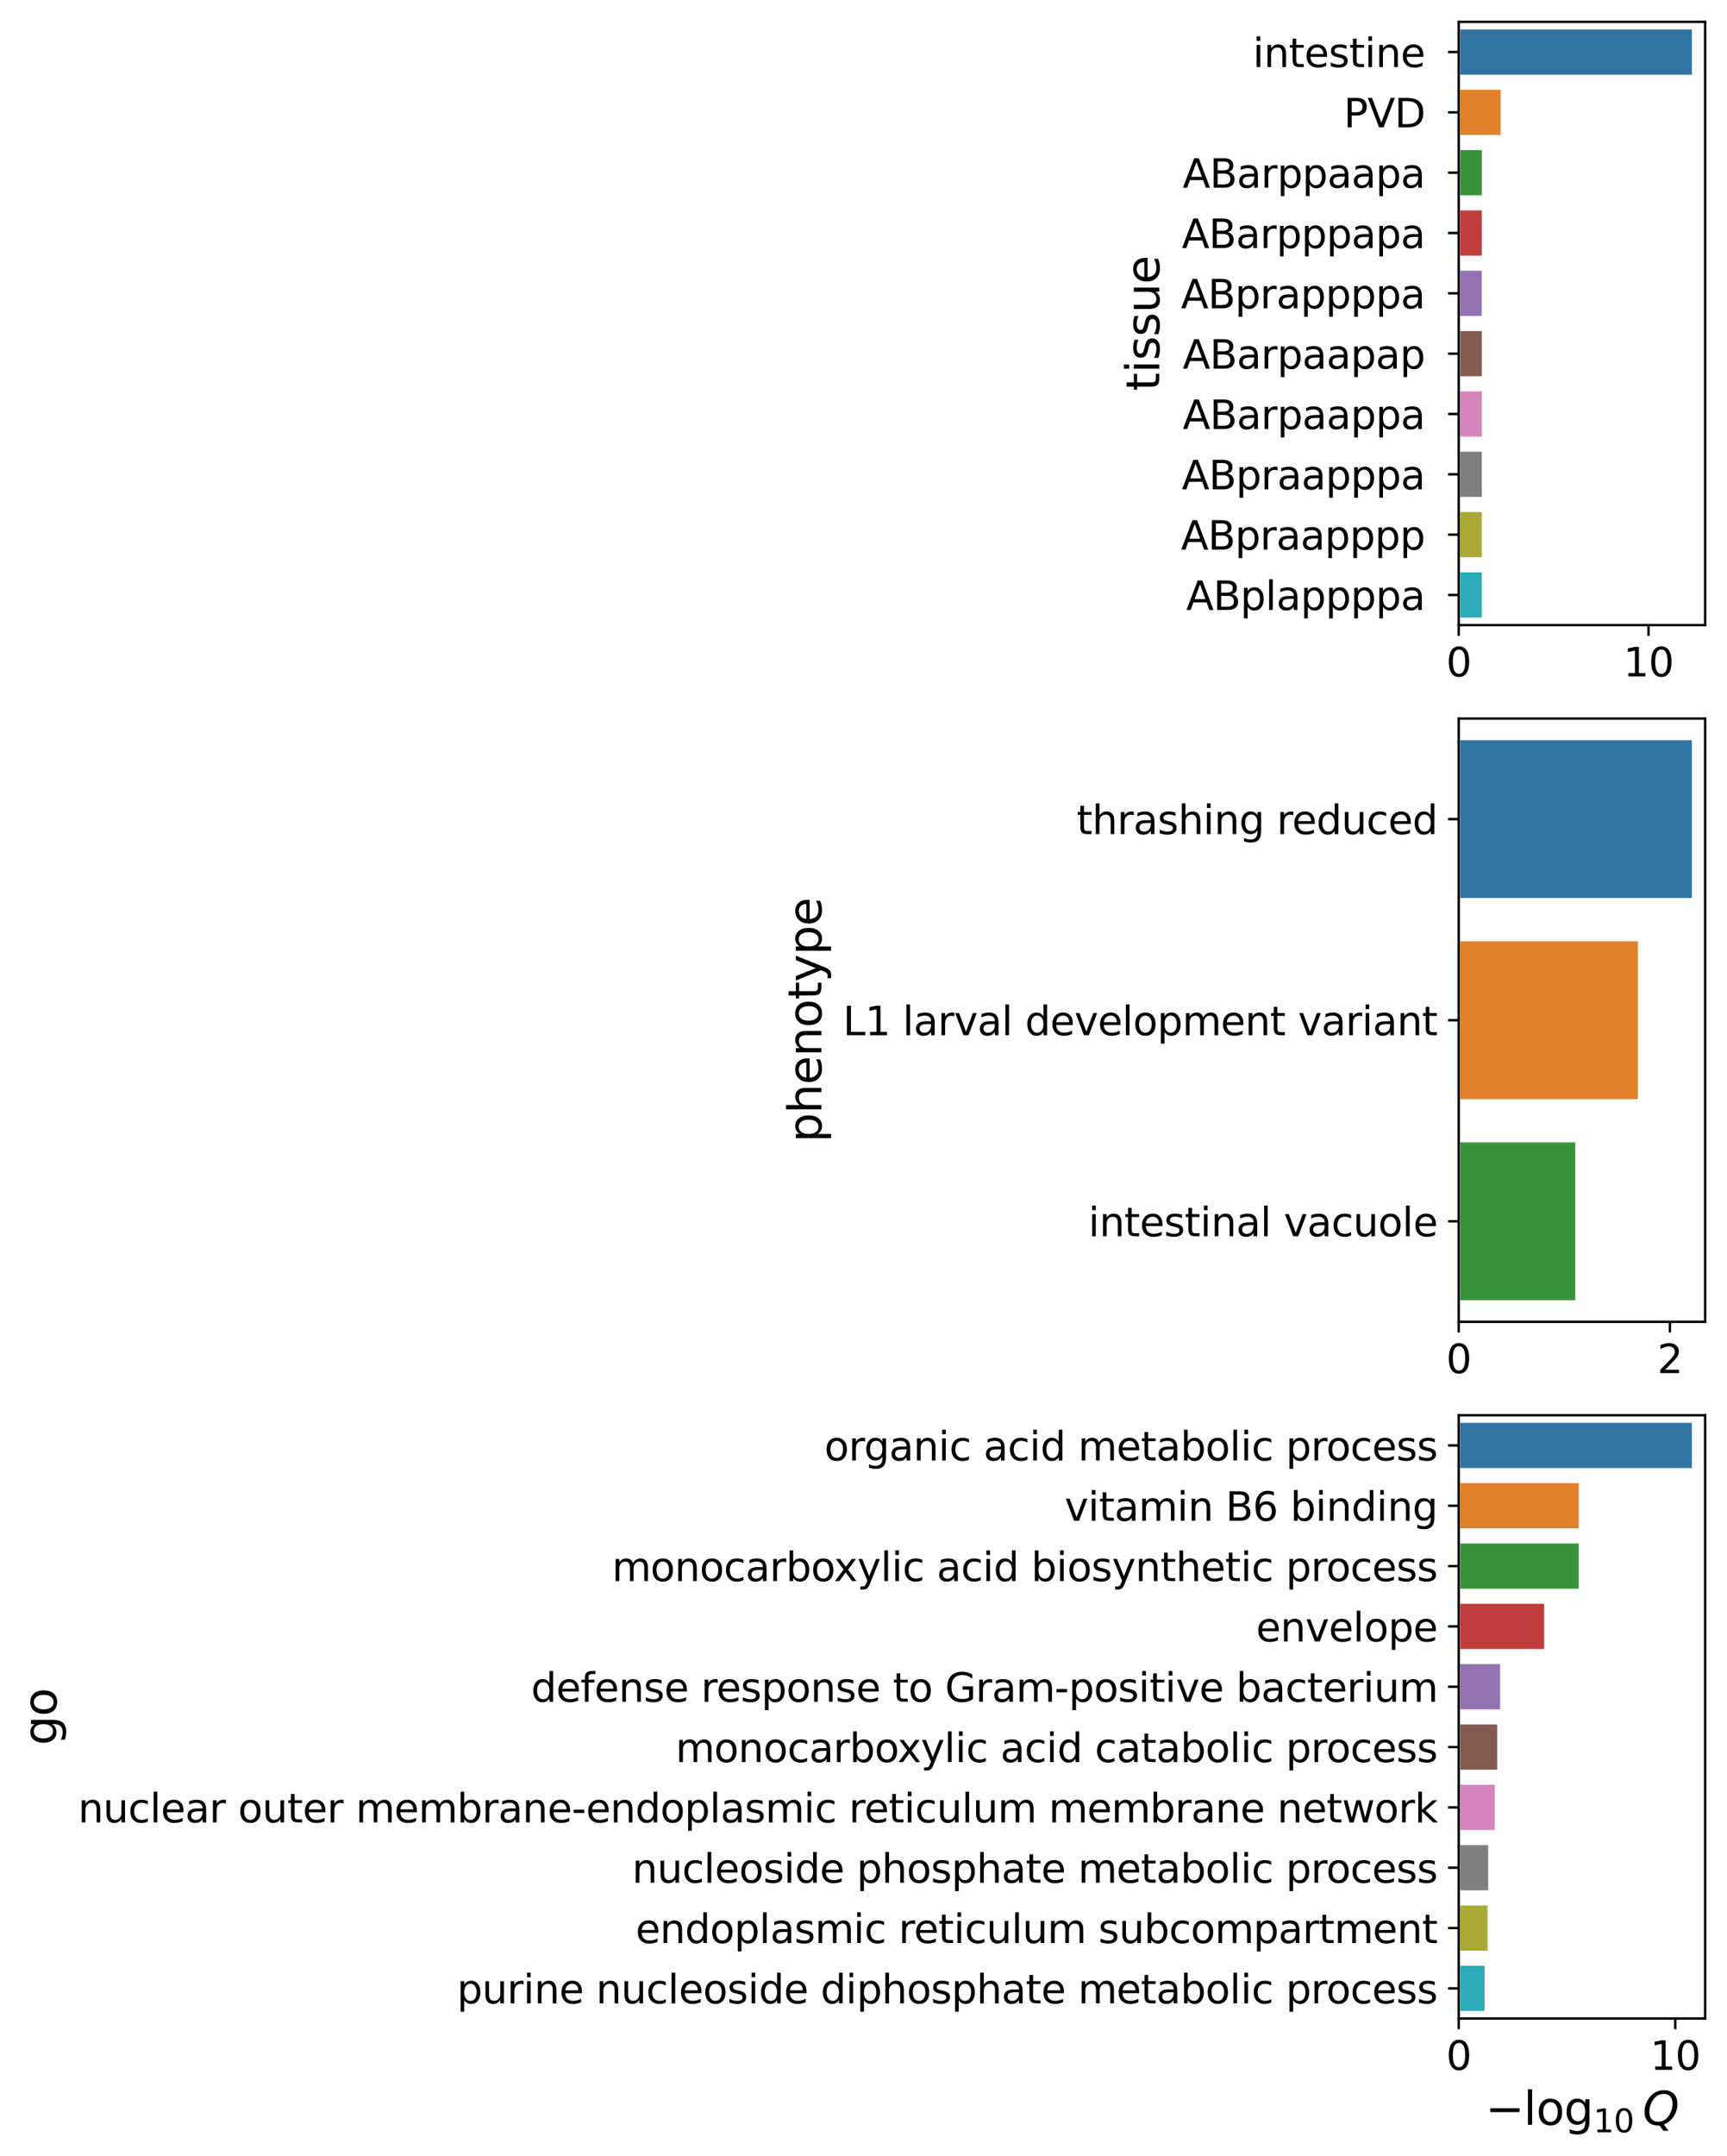 <?xml version="1.0" encoding="utf-8" standalone="no"?>
<!DOCTYPE svg PUBLIC "-//W3C//DTD SVG 1.1//EN"
  "http://www.w3.org/Graphics/SVG/1.1/DTD/svg11.dtd">
<svg xmlns:xlink="http://www.w3.org/1999/xlink" width="568.779pt" height="709.692pt" viewBox="0 0 568.779 709.692" xmlns="http://www.w3.org/2000/svg" version="1.1">
 <defs>
  <style type="text/css">*{stroke-linejoin: round; stroke-linecap: butt}</style>
 </defs>
 <g id="figure_1">
  <g id="patch_1">
   <path d="M 0 709.692 
L 568.779 709.692 
L 568.779 0 
L 0 0 
z
" style="fill: #ffffff"/>
  </g>
  <g id="axes_1">
   <g id="patch_2">
    <path d="M 480.419 205.747 
L 561.579 205.747 
L 561.579 7.2 
L 480.419 7.2 
z
" style="fill: #ffffff"/>
   </g>
   <g id="patch_3">
    <path d="M 480.419 9.185 
L 557.714 9.185 
L 557.714 25.069 
L 480.419 25.069 
z
" clip-path="url(#pb4f2258f67)" style="fill: #3274a1; stroke: #ffffff; stroke-linejoin: miter"/>
   </g>
   <g id="patch_4">
    <path d="M 480.419 29.04 
L 494.739 29.04 
L 494.739 44.924 
L 480.419 44.924 
z
" clip-path="url(#pb4f2258f67)" style="fill: #e1812c; stroke: #ffffff; stroke-linejoin: miter"/>
   </g>
   <g id="patch_5">
    <path d="M 480.419 48.895 
L 488.51 48.895 
L 488.51 64.779 
L 480.419 64.779 
z
" clip-path="url(#pb4f2258f67)" style="fill: #3a923a; stroke: #ffffff; stroke-linejoin: miter"/>
   </g>
   <g id="patch_6">
    <path d="M 480.419 68.749 
L 488.51 68.749 
L 488.51 84.633 
L 480.419 84.633 
z
" clip-path="url(#pb4f2258f67)" style="fill: #c03d3e; stroke: #ffffff; stroke-linejoin: miter"/>
   </g>
   <g id="patch_7">
    <path d="M 480.419 88.604 
L 488.51 88.604 
L 488.51 104.488 
L 480.419 104.488 
z
" clip-path="url(#pb4f2258f67)" style="fill: #9372b2; stroke: #ffffff; stroke-linejoin: miter"/>
   </g>
   <g id="patch_8">
    <path d="M 480.419 108.459 
L 488.51 108.459 
L 488.51 124.343 
L 480.419 124.343 
z
" clip-path="url(#pb4f2258f67)" style="fill: #845b53; stroke: #ffffff; stroke-linejoin: miter"/>
   </g>
   <g id="patch_9">
    <path d="M 480.419 128.313 
L 488.51 128.313 
L 488.51 144.197 
L 480.419 144.197 
z
" clip-path="url(#pb4f2258f67)" style="fill: #d684bd; stroke: #ffffff; stroke-linejoin: miter"/>
   </g>
   <g id="patch_10">
    <path d="M 480.419 148.168 
L 488.51 148.168 
L 488.51 164.052 
L 480.419 164.052 
z
" clip-path="url(#pb4f2258f67)" style="fill: #7f7f7f; stroke: #ffffff; stroke-linejoin: miter"/>
   </g>
   <g id="patch_11">
    <path d="M 480.419 168.023 
L 488.51 168.023 
L 488.51 183.907 
L 480.419 183.907 
z
" clip-path="url(#pb4f2258f67)" style="fill: #a9aa35; stroke: #ffffff; stroke-linejoin: miter"/>
   </g>
   <g id="patch_12">
    <path d="M 480.419 187.877 
L 488.51 187.877 
L 488.51 203.761 
L 480.419 203.761 
z
" clip-path="url(#pb4f2258f67)" style="fill: #2eabb8; stroke: #ffffff; stroke-linejoin: miter"/>
   </g>
   <g id="matplotlib.axis_1">
    <g id="xtick_1">
     <g id="line2d_1">
      <defs>
       <path id="m612daca6d2" d="M 0 0 
L 0 3.5 
" style="stroke: #000000; stroke-width: 0.8"/>
      </defs>
      <g>
       <use xlink:href="#m612daca6d2" x="480.419" y="205.747" style="stroke: #000000; stroke-width: 0.8"/>
      </g>
     </g>
     <g id="text_1">
      <!-- 0 -->
      <g transform="translate(476.283 222.625) scale(0.13 -0.13)">
       <defs>
        <path id="DejaVuSans-30" d="M 2034 4250 
Q 1547 4250 1301 3770 
Q 1056 3291 1056 2328 
Q 1056 1369 1301 889 
Q 1547 409 2034 409 
Q 2525 409 2770 889 
Q 3016 1369 3016 2328 
Q 3016 3291 2770 3770 
Q 2525 4250 2034 4250 
z
M 2034 4750 
Q 2819 4750 3233 4129 
Q 3647 3509 3647 2328 
Q 3647 1150 3233 529 
Q 2819 -91 2034 -91 
Q 1250 -91 836 529 
Q 422 1150 422 2328 
Q 422 3509 836 4129 
Q 1250 4750 2034 4750 
z
" transform="scale(0.016)"/>
       </defs>
       <use xlink:href="#DejaVuSans-30"/>
      </g>
     </g>
    </g>
    <g id="xtick_2">
     <g id="line2d_2">
      <g>
       <use xlink:href="#m612daca6d2" x="542.933" y="205.747" style="stroke: #000000; stroke-width: 0.8"/>
      </g>
     </g>
     <g id="text_2">
      <!-- 10 -->
      <g transform="translate(534.662 222.625) scale(0.13 -0.13)">
       <defs>
        <path id="DejaVuSans-31" d="M 794 531 
L 1825 531 
L 1825 4091 
L 703 3866 
L 703 4441 
L 1819 4666 
L 2450 4666 
L 2450 531 
L 3481 531 
L 3481 0 
L 794 0 
L 794 531 
z
" transform="scale(0.016)"/>
       </defs>
       <use xlink:href="#DejaVuSans-31"/>
       <use xlink:href="#DejaVuSans-30" x="63.623"/>
      </g>
     </g>
    </g>
   </g>
   <g id="matplotlib.axis_2">
    <g id="ytick_1">
     <g id="line2d_3">
      <defs>
       <path id="m6b95b6302c" d="M 0 0 
L -3.5 0 
" style="stroke: #000000; stroke-width: 0.8"/>
      </defs>
      <g>
       <use xlink:href="#m6b95b6302c" x="480.419" y="17.127" style="stroke: #000000; stroke-width: 0.8"/>
      </g>
     </g>
     <g id="text_3">
      <!-- intestine  -->
      <g transform="translate(412.624 22.066) scale(0.13 -0.13)">
       <defs>
        <path id="DejaVuSans-69" d="M 603 3500 
L 1178 3500 
L 1178 0 
L 603 0 
L 603 3500 
z
M 603 4863 
L 1178 4863 
L 1178 4134 
L 603 4134 
L 603 4863 
z
" transform="scale(0.016)"/>
        <path id="DejaVuSans-6e" d="M 3513 2113 
L 3513 0 
L 2938 0 
L 2938 2094 
Q 2938 2591 2744 2837 
Q 2550 3084 2163 3084 
Q 1697 3084 1428 2787 
Q 1159 2491 1159 1978 
L 1159 0 
L 581 0 
L 581 3500 
L 1159 3500 
L 1159 2956 
Q 1366 3272 1645 3428 
Q 1925 3584 2291 3584 
Q 2894 3584 3203 3211 
Q 3513 2838 3513 2113 
z
" transform="scale(0.016)"/>
        <path id="DejaVuSans-74" d="M 1172 4494 
L 1172 3500 
L 2356 3500 
L 2356 3053 
L 1172 3053 
L 1172 1153 
Q 1172 725 1289 603 
Q 1406 481 1766 481 
L 2356 481 
L 2356 0 
L 1766 0 
Q 1100 0 847 248 
Q 594 497 594 1153 
L 594 3053 
L 172 3053 
L 172 3500 
L 594 3500 
L 594 4494 
L 1172 4494 
z
" transform="scale(0.016)"/>
        <path id="DejaVuSans-65" d="M 3597 1894 
L 3597 1613 
L 953 1613 
Q 991 1019 1311 708 
Q 1631 397 2203 397 
Q 2534 397 2845 478 
Q 3156 559 3463 722 
L 3463 178 
Q 3153 47 2828 -22 
Q 2503 -91 2169 -91 
Q 1331 -91 842 396 
Q 353 884 353 1716 
Q 353 2575 817 3079 
Q 1281 3584 2069 3584 
Q 2775 3584 3186 3129 
Q 3597 2675 3597 1894 
z
M 3022 2063 
Q 3016 2534 2758 2815 
Q 2500 3097 2075 3097 
Q 1594 3097 1305 2825 
Q 1016 2553 972 2059 
L 3022 2063 
z
" transform="scale(0.016)"/>
        <path id="DejaVuSans-73" d="M 2834 3397 
L 2834 2853 
Q 2591 2978 2328 3040 
Q 2066 3103 1784 3103 
Q 1356 3103 1142 2972 
Q 928 2841 928 2578 
Q 928 2378 1081 2264 
Q 1234 2150 1697 2047 
L 1894 2003 
Q 2506 1872 2764 1633 
Q 3022 1394 3022 966 
Q 3022 478 2636 193 
Q 2250 -91 1575 -91 
Q 1294 -91 989 -36 
Q 684 19 347 128 
L 347 722 
Q 666 556 975 473 
Q 1284 391 1588 391 
Q 1994 391 2212 530 
Q 2431 669 2431 922 
Q 2431 1156 2273 1281 
Q 2116 1406 1581 1522 
L 1381 1569 
Q 847 1681 609 1914 
Q 372 2147 372 2553 
Q 372 3047 722 3315 
Q 1072 3584 1716 3584 
Q 2034 3584 2315 3537 
Q 2597 3491 2834 3397 
z
" transform="scale(0.016)"/>
        <path id="DejaVuSans-20" transform="scale(0.016)"/>
       </defs>
       <use xlink:href="#DejaVuSans-69"/>
       <use xlink:href="#DejaVuSans-6e" x="27.783"/>
       <use xlink:href="#DejaVuSans-74" x="91.162"/>
       <use xlink:href="#DejaVuSans-65" x="130.371"/>
       <use xlink:href="#DejaVuSans-73" x="191.895"/>
       <use xlink:href="#DejaVuSans-74" x="243.994"/>
       <use xlink:href="#DejaVuSans-69" x="283.203"/>
       <use xlink:href="#DejaVuSans-6e" x="310.986"/>
       <use xlink:href="#DejaVuSans-65" x="374.365"/>
       <use xlink:href="#DejaVuSans-20" x="435.889"/>
      </g>
     </g>
    </g>
    <g id="ytick_2">
     <g id="line2d_4">
      <g>
       <use xlink:href="#m6b95b6302c" x="480.419" y="36.982" style="stroke: #000000; stroke-width: 0.8"/>
      </g>
     </g>
     <g id="text_4">
      <!-- PVD  -->
      <g transform="translate(442.546 41.921) scale(0.13 -0.13)">
       <defs>
        <path id="DejaVuSans-50" d="M 1259 4147 
L 1259 2394 
L 2053 2394 
Q 2494 2394 2734 2622 
Q 2975 2850 2975 3272 
Q 2975 3691 2734 3919 
Q 2494 4147 2053 4147 
L 1259 4147 
z
M 628 4666 
L 2053 4666 
Q 2838 4666 3239 4311 
Q 3641 3956 3641 3272 
Q 3641 2581 3239 2228 
Q 2838 1875 2053 1875 
L 1259 1875 
L 1259 0 
L 628 0 
L 628 4666 
z
" transform="scale(0.016)"/>
        <path id="DejaVuSans-56" d="M 1831 0 
L 50 4666 
L 709 4666 
L 2188 738 
L 3669 4666 
L 4325 4666 
L 2547 0 
L 1831 0 
z
" transform="scale(0.016)"/>
        <path id="DejaVuSans-44" d="M 1259 4147 
L 1259 519 
L 2022 519 
Q 2988 519 3436 956 
Q 3884 1394 3884 2338 
Q 3884 3275 3436 3711 
Q 2988 4147 2022 4147 
L 1259 4147 
z
M 628 4666 
L 1925 4666 
Q 3281 4666 3915 4102 
Q 4550 3538 4550 2338 
Q 4550 1131 3912 565 
Q 3275 0 1925 0 
L 628 0 
L 628 4666 
z
" transform="scale(0.016)"/>
       </defs>
       <use xlink:href="#DejaVuSans-50"/>
       <use xlink:href="#DejaVuSans-56" x="60.303"/>
       <use xlink:href="#DejaVuSans-44" x="128.711"/>
       <use xlink:href="#DejaVuSans-20" x="205.713"/>
      </g>
     </g>
    </g>
    <g id="ytick_3">
     <g id="line2d_5">
      <g>
       <use xlink:href="#m6b95b6302c" x="480.419" y="56.837" style="stroke: #000000; stroke-width: 0.8"/>
      </g>
     </g>
     <g id="text_5">
      <!-- ABarppaapa  -->
      <g transform="translate(389.506 61.776) scale(0.13 -0.13)">
       <defs>
        <path id="DejaVuSans-41" d="M 2188 4044 
L 1331 1722 
L 3047 1722 
L 2188 4044 
z
M 1831 4666 
L 2547 4666 
L 4325 0 
L 3669 0 
L 3244 1197 
L 1141 1197 
L 716 0 
L 50 0 
L 1831 4666 
z
" transform="scale(0.016)"/>
        <path id="DejaVuSans-42" d="M 1259 2228 
L 1259 519 
L 2272 519 
Q 2781 519 3026 730 
Q 3272 941 3272 1375 
Q 3272 1813 3026 2020 
Q 2781 2228 2272 2228 
L 1259 2228 
z
M 1259 4147 
L 1259 2741 
L 2194 2741 
Q 2656 2741 2882 2914 
Q 3109 3088 3109 3444 
Q 3109 3797 2882 3972 
Q 2656 4147 2194 4147 
L 1259 4147 
z
M 628 4666 
L 2241 4666 
Q 2963 4666 3353 4366 
Q 3744 4066 3744 3513 
Q 3744 3084 3544 2831 
Q 3344 2578 2956 2516 
Q 3422 2416 3680 2098 
Q 3938 1781 3938 1306 
Q 3938 681 3513 340 
Q 3088 0 2303 0 
L 628 0 
L 628 4666 
z
" transform="scale(0.016)"/>
        <path id="DejaVuSans-61" d="M 2194 1759 
Q 1497 1759 1228 1600 
Q 959 1441 959 1056 
Q 959 750 1161 570 
Q 1363 391 1709 391 
Q 2188 391 2477 730 
Q 2766 1069 2766 1631 
L 2766 1759 
L 2194 1759 
z
M 3341 1997 
L 3341 0 
L 2766 0 
L 2766 531 
Q 2569 213 2275 61 
Q 1981 -91 1556 -91 
Q 1019 -91 701 211 
Q 384 513 384 1019 
Q 384 1609 779 1909 
Q 1175 2209 1959 2209 
L 2766 2209 
L 2766 2266 
Q 2766 2663 2505 2880 
Q 2244 3097 1772 3097 
Q 1472 3097 1187 3025 
Q 903 2953 641 2809 
L 641 3341 
Q 956 3463 1253 3523 
Q 1550 3584 1831 3584 
Q 2591 3584 2966 3190 
Q 3341 2797 3341 1997 
z
" transform="scale(0.016)"/>
        <path id="DejaVuSans-72" d="M 2631 2963 
Q 2534 3019 2420 3045 
Q 2306 3072 2169 3072 
Q 1681 3072 1420 2755 
Q 1159 2438 1159 1844 
L 1159 0 
L 581 0 
L 581 3500 
L 1159 3500 
L 1159 2956 
Q 1341 3275 1631 3429 
Q 1922 3584 2338 3584 
Q 2397 3584 2469 3576 
Q 2541 3569 2628 3553 
L 2631 2963 
z
" transform="scale(0.016)"/>
        <path id="DejaVuSans-70" d="M 1159 525 
L 1159 -1331 
L 581 -1331 
L 581 3500 
L 1159 3500 
L 1159 2969 
Q 1341 3281 1617 3432 
Q 1894 3584 2278 3584 
Q 2916 3584 3314 3078 
Q 3713 2572 3713 1747 
Q 3713 922 3314 415 
Q 2916 -91 2278 -91 
Q 1894 -91 1617 61 
Q 1341 213 1159 525 
z
M 3116 1747 
Q 3116 2381 2855 2742 
Q 2594 3103 2138 3103 
Q 1681 3103 1420 2742 
Q 1159 2381 1159 1747 
Q 1159 1113 1420 752 
Q 1681 391 2138 391 
Q 2594 391 2855 752 
Q 3116 1113 3116 1747 
z
" transform="scale(0.016)"/>
       </defs>
       <use xlink:href="#DejaVuSans-41"/>
       <use xlink:href="#DejaVuSans-42" x="68.408"/>
       <use xlink:href="#DejaVuSans-61" x="137.012"/>
       <use xlink:href="#DejaVuSans-72" x="198.291"/>
       <use xlink:href="#DejaVuSans-70" x="239.404"/>
       <use xlink:href="#DejaVuSans-70" x="302.881"/>
       <use xlink:href="#DejaVuSans-61" x="366.357"/>
       <use xlink:href="#DejaVuSans-61" x="427.637"/>
       <use xlink:href="#DejaVuSans-70" x="488.916"/>
       <use xlink:href="#DejaVuSans-61" x="552.393"/>
       <use xlink:href="#DejaVuSans-20" x="613.672"/>
      </g>
     </g>
    </g>
    <g id="ytick_4">
     <g id="line2d_6">
      <g>
       <use xlink:href="#m6b95b6302c" x="480.419" y="76.691" style="stroke: #000000; stroke-width: 0.8"/>
      </g>
     </g>
     <g id="text_6">
      <!-- ABarpppapa  -->
      <g transform="translate(389.22 81.63) scale(0.13 -0.13)">
       <use xlink:href="#DejaVuSans-41"/>
       <use xlink:href="#DejaVuSans-42" x="68.408"/>
       <use xlink:href="#DejaVuSans-61" x="137.012"/>
       <use xlink:href="#DejaVuSans-72" x="198.291"/>
       <use xlink:href="#DejaVuSans-70" x="239.404"/>
       <use xlink:href="#DejaVuSans-70" x="302.881"/>
       <use xlink:href="#DejaVuSans-70" x="366.357"/>
       <use xlink:href="#DejaVuSans-61" x="429.834"/>
       <use xlink:href="#DejaVuSans-70" x="491.113"/>
       <use xlink:href="#DejaVuSans-61" x="554.59"/>
       <use xlink:href="#DejaVuSans-20" x="615.869"/>
      </g>
     </g>
    </g>
    <g id="ytick_5">
     <g id="line2d_7">
      <g>
       <use xlink:href="#m6b95b6302c" x="480.419" y="96.546" style="stroke: #000000; stroke-width: 0.8"/>
      </g>
     </g>
     <g id="text_7">
      <!-- ABprappppa  -->
      <g transform="translate(388.933 101.485) scale(0.13 -0.13)">
       <use xlink:href="#DejaVuSans-41"/>
       <use xlink:href="#DejaVuSans-42" x="68.408"/>
       <use xlink:href="#DejaVuSans-70" x="137.012"/>
       <use xlink:href="#DejaVuSans-72" x="200.488"/>
       <use xlink:href="#DejaVuSans-61" x="241.602"/>
       <use xlink:href="#DejaVuSans-70" x="302.881"/>
       <use xlink:href="#DejaVuSans-70" x="366.357"/>
       <use xlink:href="#DejaVuSans-70" x="429.834"/>
       <use xlink:href="#DejaVuSans-70" x="493.311"/>
       <use xlink:href="#DejaVuSans-61" x="556.787"/>
       <use xlink:href="#DejaVuSans-20" x="618.066"/>
      </g>
     </g>
    </g>
    <g id="ytick_6">
     <g id="line2d_8">
      <g>
       <use xlink:href="#m6b95b6302c" x="480.419" y="116.401" style="stroke: #000000; stroke-width: 0.8"/>
      </g>
     </g>
     <g id="text_8">
      <!-- ABarpaapap  -->
      <g transform="translate(389.506 121.34) scale(0.13 -0.13)">
       <use xlink:href="#DejaVuSans-41"/>
       <use xlink:href="#DejaVuSans-42" x="68.408"/>
       <use xlink:href="#DejaVuSans-61" x="137.012"/>
       <use xlink:href="#DejaVuSans-72" x="198.291"/>
       <use xlink:href="#DejaVuSans-70" x="239.404"/>
       <use xlink:href="#DejaVuSans-61" x="302.881"/>
       <use xlink:href="#DejaVuSans-61" x="364.16"/>
       <use xlink:href="#DejaVuSans-70" x="425.439"/>
       <use xlink:href="#DejaVuSans-61" x="488.916"/>
       <use xlink:href="#DejaVuSans-70" x="550.195"/>
       <use xlink:href="#DejaVuSans-20" x="613.672"/>
      </g>
     </g>
    </g>
    <g id="ytick_7">
     <g id="line2d_9">
      <g>
       <use xlink:href="#m6b95b6302c" x="480.419" y="136.255" style="stroke: #000000; stroke-width: 0.8"/>
      </g>
     </g>
     <g id="text_9">
      <!-- ABarpaappa  -->
      <g transform="translate(389.506 141.194) scale(0.13 -0.13)">
       <use xlink:href="#DejaVuSans-41"/>
       <use xlink:href="#DejaVuSans-42" x="68.408"/>
       <use xlink:href="#DejaVuSans-61" x="137.012"/>
       <use xlink:href="#DejaVuSans-72" x="198.291"/>
       <use xlink:href="#DejaVuSans-70" x="239.404"/>
       <use xlink:href="#DejaVuSans-61" x="302.881"/>
       <use xlink:href="#DejaVuSans-61" x="364.16"/>
       <use xlink:href="#DejaVuSans-70" x="425.439"/>
       <use xlink:href="#DejaVuSans-70" x="488.916"/>
       <use xlink:href="#DejaVuSans-61" x="552.393"/>
       <use xlink:href="#DejaVuSans-20" x="613.672"/>
      </g>
     </g>
    </g>
    <g id="ytick_8">
     <g id="line2d_10">
      <g>
       <use xlink:href="#m6b95b6302c" x="480.419" y="156.11" style="stroke: #000000; stroke-width: 0.8"/>
      </g>
     </g>
     <g id="text_10">
      <!-- ABpraapppa  -->
      <g transform="translate(389.22 161.049) scale(0.13 -0.13)">
       <use xlink:href="#DejaVuSans-41"/>
       <use xlink:href="#DejaVuSans-42" x="68.408"/>
       <use xlink:href="#DejaVuSans-70" x="137.012"/>
       <use xlink:href="#DejaVuSans-72" x="200.488"/>
       <use xlink:href="#DejaVuSans-61" x="241.602"/>
       <use xlink:href="#DejaVuSans-61" x="302.881"/>
       <use xlink:href="#DejaVuSans-70" x="364.16"/>
       <use xlink:href="#DejaVuSans-70" x="427.637"/>
       <use xlink:href="#DejaVuSans-70" x="491.113"/>
       <use xlink:href="#DejaVuSans-61" x="554.59"/>
       <use xlink:href="#DejaVuSans-20" x="615.869"/>
      </g>
     </g>
    </g>
    <g id="ytick_9">
     <g id="line2d_11">
      <g>
       <use xlink:href="#m6b95b6302c" x="480.419" y="175.965" style="stroke: #000000; stroke-width: 0.8"/>
      </g>
     </g>
     <g id="text_11">
      <!-- ABpraapppp  -->
      <g transform="translate(388.933 180.904) scale(0.13 -0.13)">
       <use xlink:href="#DejaVuSans-41"/>
       <use xlink:href="#DejaVuSans-42" x="68.408"/>
       <use xlink:href="#DejaVuSans-70" x="137.012"/>
       <use xlink:href="#DejaVuSans-72" x="200.488"/>
       <use xlink:href="#DejaVuSans-61" x="241.602"/>
       <use xlink:href="#DejaVuSans-61" x="302.881"/>
       <use xlink:href="#DejaVuSans-70" x="364.16"/>
       <use xlink:href="#DejaVuSans-70" x="427.637"/>
       <use xlink:href="#DejaVuSans-70" x="491.113"/>
       <use xlink:href="#DejaVuSans-70" x="554.59"/>
       <use xlink:href="#DejaVuSans-20" x="618.066"/>
      </g>
     </g>
    </g>
    <g id="ytick_10">
     <g id="line2d_12">
      <g>
       <use xlink:href="#m6b95b6302c" x="480.419" y="195.819" style="stroke: #000000; stroke-width: 0.8"/>
      </g>
     </g>
     <g id="text_12">
      <!-- ABplappppa  -->
      <g transform="translate(390.666 200.758) scale(0.13 -0.13)">
       <defs>
        <path id="DejaVuSans-6c" d="M 603 4863 
L 1178 4863 
L 1178 0 
L 603 0 
L 603 4863 
z
" transform="scale(0.016)"/>
       </defs>
       <use xlink:href="#DejaVuSans-41"/>
       <use xlink:href="#DejaVuSans-42" x="68.408"/>
       <use xlink:href="#DejaVuSans-70" x="137.012"/>
       <use xlink:href="#DejaVuSans-6c" x="200.488"/>
       <use xlink:href="#DejaVuSans-61" x="228.271"/>
       <use xlink:href="#DejaVuSans-70" x="289.551"/>
       <use xlink:href="#DejaVuSans-70" x="353.027"/>
       <use xlink:href="#DejaVuSans-70" x="416.504"/>
       <use xlink:href="#DejaVuSans-70" x="479.98"/>
       <use xlink:href="#DejaVuSans-61" x="543.457"/>
       <use xlink:href="#DejaVuSans-20" x="604.736"/>
      </g>
     </g>
    </g>
    <g id="text_13">
     <!-- tissue -->
     <g transform="translate(381.814 128.679) rotate(-90) scale(0.15 -0.15)">
      <defs>
       <path id="DejaVuSans-75" d="M 544 1381 
L 544 3500 
L 1119 3500 
L 1119 1403 
Q 1119 906 1312 657 
Q 1506 409 1894 409 
Q 2359 409 2629 706 
Q 2900 1003 2900 1516 
L 2900 3500 
L 3475 3500 
L 3475 0 
L 2900 0 
L 2900 538 
Q 2691 219 2414 64 
Q 2138 -91 1772 -91 
Q 1169 -91 856 284 
Q 544 659 544 1381 
z
M 1991 3584 
L 1991 3584 
z
" transform="scale(0.016)"/>
      </defs>
      <use xlink:href="#DejaVuSans-74"/>
      <use xlink:href="#DejaVuSans-69" x="39.209"/>
      <use xlink:href="#DejaVuSans-73" x="66.992"/>
      <use xlink:href="#DejaVuSans-73" x="119.092"/>
      <use xlink:href="#DejaVuSans-75" x="171.191"/>
      <use xlink:href="#DejaVuSans-65" x="234.57"/>
     </g>
    </g>
   </g>
   <g id="line2d_13">
    <path clip-path="url(#pb4f2258f67)" style="fill: none; stroke: #424242; stroke-width: 2.7; stroke-linecap: round"/>
   </g>
   <g id="line2d_14">
    <path clip-path="url(#pb4f2258f67)" style="fill: none; stroke: #424242; stroke-width: 2.7; stroke-linecap: round"/>
   </g>
   <g id="line2d_15">
    <path clip-path="url(#pb4f2258f67)" style="fill: none; stroke: #424242; stroke-width: 2.7; stroke-linecap: round"/>
   </g>
   <g id="line2d_16">
    <path clip-path="url(#pb4f2258f67)" style="fill: none; stroke: #424242; stroke-width: 2.7; stroke-linecap: round"/>
   </g>
   <g id="line2d_17">
    <path clip-path="url(#pb4f2258f67)" style="fill: none; stroke: #424242; stroke-width: 2.7; stroke-linecap: round"/>
   </g>
   <g id="line2d_18">
    <path clip-path="url(#pb4f2258f67)" style="fill: none; stroke: #424242; stroke-width: 2.7; stroke-linecap: round"/>
   </g>
   <g id="line2d_19">
    <path clip-path="url(#pb4f2258f67)" style="fill: none; stroke: #424242; stroke-width: 2.7; stroke-linecap: round"/>
   </g>
   <g id="line2d_20">
    <path clip-path="url(#pb4f2258f67)" style="fill: none; stroke: #424242; stroke-width: 2.7; stroke-linecap: round"/>
   </g>
   <g id="line2d_21">
    <path clip-path="url(#pb4f2258f67)" style="fill: none; stroke: #424242; stroke-width: 2.7; stroke-linecap: round"/>
   </g>
   <g id="line2d_22">
    <path clip-path="url(#pb4f2258f67)" style="fill: none; stroke: #424242; stroke-width: 2.7; stroke-linecap: round"/>
   </g>
   <g id="patch_13">
    <path d="M 480.419 205.747 
L 480.419 7.2 
" style="fill: none; stroke: #000000; stroke-width: 0.8; stroke-linejoin: miter; stroke-linecap: square"/>
   </g>
   <g id="patch_14">
    <path d="M 561.579 205.747 
L 561.579 7.2 
" style="fill: none; stroke: #000000; stroke-width: 0.8; stroke-linejoin: miter; stroke-linecap: square"/>
   </g>
   <g id="patch_15">
    <path d="M 480.419 205.747 
L 561.579 205.747 
" style="fill: none; stroke: #000000; stroke-width: 0.8; stroke-linejoin: miter; stroke-linecap: square"/>
   </g>
   <g id="patch_16">
    <path d="M 480.419 7.2 
L 561.579 7.2 
" style="fill: none; stroke: #000000; stroke-width: 0.8; stroke-linejoin: miter; stroke-linecap: square"/>
   </g>
  </g>
  <g id="axes_2">
   <g id="patch_17">
    <path d="M 480.419 435.053 
L 561.579 435.053 
L 561.579 236.507 
L 480.419 236.507 
z
" style="fill: #ffffff"/>
   </g>
   <g id="patch_18">
    <path d="M 480.419 243.125 
L 557.714 243.125 
L 557.714 296.071 
L 480.419 296.071 
z
" clip-path="url(#pe13fe898c3)" style="fill: #3274a1; stroke: #ffffff; stroke-linejoin: miter"/>
   </g>
   <g id="patch_19">
    <path d="M 480.419 309.307 
L 539.919 309.307 
L 539.919 362.253 
L 480.419 362.253 
z
" clip-path="url(#pe13fe898c3)" style="fill: #e1812c; stroke: #ffffff; stroke-linejoin: miter"/>
   </g>
   <g id="patch_20">
    <path d="M 480.419 375.489 
L 519.304 375.489 
L 519.304 428.435 
L 480.419 428.435 
z
" clip-path="url(#pe13fe898c3)" style="fill: #3a923a; stroke: #ffffff; stroke-linejoin: miter"/>
   </g>
   <g id="matplotlib.axis_3">
    <g id="xtick_3">
     <g id="line2d_23">
      <g>
       <use xlink:href="#m612daca6d2" x="480.419" y="435.053" style="stroke: #000000; stroke-width: 0.8"/>
      </g>
     </g>
     <g id="text_14">
      <!-- 0 -->
      <g transform="translate(476.283 451.931) scale(0.13 -0.13)">
       <use xlink:href="#DejaVuSans-30"/>
      </g>
     </g>
    </g>
    <g id="xtick_4">
     <g id="line2d_24">
      <g>
       <use xlink:href="#m612daca6d2" x="549.976" y="435.053" style="stroke: #000000; stroke-width: 0.8"/>
      </g>
     </g>
     <g id="text_15">
      <!-- 2 -->
      <g transform="translate(545.84 451.931) scale(0.13 -0.13)">
       <defs>
        <path id="DejaVuSans-32" d="M 1228 531 
L 3431 531 
L 3431 0 
L 469 0 
L 469 531 
Q 828 903 1448 1529 
Q 2069 2156 2228 2338 
Q 2531 2678 2651 2914 
Q 2772 3150 2772 3378 
Q 2772 3750 2511 3984 
Q 2250 4219 1831 4219 
Q 1534 4219 1204 4116 
Q 875 4013 500 3803 
L 500 4441 
Q 881 4594 1212 4672 
Q 1544 4750 1819 4750 
Q 2544 4750 2975 4387 
Q 3406 4025 3406 3419 
Q 3406 3131 3298 2873 
Q 3191 2616 2906 2266 
Q 2828 2175 2409 1742 
Q 1991 1309 1228 531 
z
" transform="scale(0.016)"/>
       </defs>
       <use xlink:href="#DejaVuSans-32"/>
      </g>
     </g>
    </g>
   </g>
   <g id="matplotlib.axis_4">
    <g id="ytick_11">
     <g id="line2d_25">
      <g>
       <use xlink:href="#m6b95b6302c" x="480.419" y="269.598" style="stroke: #000000; stroke-width: 0.8"/>
      </g>
     </g>
     <g id="text_16">
      <!-- thrashing reduced -->
      <g transform="translate(354.585 274.537) scale(0.13 -0.13)">
       <defs>
        <path id="DejaVuSans-68" d="M 3513 2113 
L 3513 0 
L 2938 0 
L 2938 2094 
Q 2938 2591 2744 2837 
Q 2550 3084 2163 3084 
Q 1697 3084 1428 2787 
Q 1159 2491 1159 1978 
L 1159 0 
L 581 0 
L 581 4863 
L 1159 4863 
L 1159 2956 
Q 1366 3272 1645 3428 
Q 1925 3584 2291 3584 
Q 2894 3584 3203 3211 
Q 3513 2838 3513 2113 
z
" transform="scale(0.016)"/>
        <path id="DejaVuSans-67" d="M 2906 1791 
Q 2906 2416 2648 2759 
Q 2391 3103 1925 3103 
Q 1463 3103 1205 2759 
Q 947 2416 947 1791 
Q 947 1169 1205 825 
Q 1463 481 1925 481 
Q 2391 481 2648 825 
Q 2906 1169 2906 1791 
z
M 3481 434 
Q 3481 -459 3084 -895 
Q 2688 -1331 1869 -1331 
Q 1566 -1331 1297 -1286 
Q 1028 -1241 775 -1147 
L 775 -588 
Q 1028 -725 1275 -790 
Q 1522 -856 1778 -856 
Q 2344 -856 2625 -561 
Q 2906 -266 2906 331 
L 2906 616 
Q 2728 306 2450 153 
Q 2172 0 1784 0 
Q 1141 0 747 490 
Q 353 981 353 1791 
Q 353 2603 747 3093 
Q 1141 3584 1784 3584 
Q 2172 3584 2450 3431 
Q 2728 3278 2906 2969 
L 2906 3500 
L 3481 3500 
L 3481 434 
z
" transform="scale(0.016)"/>
        <path id="DejaVuSans-64" d="M 2906 2969 
L 2906 4863 
L 3481 4863 
L 3481 0 
L 2906 0 
L 2906 525 
Q 2725 213 2448 61 
Q 2172 -91 1784 -91 
Q 1150 -91 751 415 
Q 353 922 353 1747 
Q 353 2572 751 3078 
Q 1150 3584 1784 3584 
Q 2172 3584 2448 3432 
Q 2725 3281 2906 2969 
z
M 947 1747 
Q 947 1113 1208 752 
Q 1469 391 1925 391 
Q 2381 391 2643 752 
Q 2906 1113 2906 1747 
Q 2906 2381 2643 2742 
Q 2381 3103 1925 3103 
Q 1469 3103 1208 2742 
Q 947 2381 947 1747 
z
" transform="scale(0.016)"/>
        <path id="DejaVuSans-63" d="M 3122 3366 
L 3122 2828 
Q 2878 2963 2633 3030 
Q 2388 3097 2138 3097 
Q 1578 3097 1268 2742 
Q 959 2388 959 1747 
Q 959 1106 1268 751 
Q 1578 397 2138 397 
Q 2388 397 2633 464 
Q 2878 531 3122 666 
L 3122 134 
Q 2881 22 2623 -34 
Q 2366 -91 2075 -91 
Q 1284 -91 818 406 
Q 353 903 353 1747 
Q 353 2603 823 3093 
Q 1294 3584 2113 3584 
Q 2378 3584 2631 3529 
Q 2884 3475 3122 3366 
z
" transform="scale(0.016)"/>
       </defs>
       <use xlink:href="#DejaVuSans-74"/>
       <use xlink:href="#DejaVuSans-68" x="39.209"/>
       <use xlink:href="#DejaVuSans-72" x="102.588"/>
       <use xlink:href="#DejaVuSans-61" x="143.701"/>
       <use xlink:href="#DejaVuSans-73" x="204.98"/>
       <use xlink:href="#DejaVuSans-68" x="257.08"/>
       <use xlink:href="#DejaVuSans-69" x="320.459"/>
       <use xlink:href="#DejaVuSans-6e" x="348.242"/>
       <use xlink:href="#DejaVuSans-67" x="411.621"/>
       <use xlink:href="#DejaVuSans-20" x="475.098"/>
       <use xlink:href="#DejaVuSans-72" x="506.885"/>
       <use xlink:href="#DejaVuSans-65" x="545.748"/>
       <use xlink:href="#DejaVuSans-64" x="607.271"/>
       <use xlink:href="#DejaVuSans-75" x="670.748"/>
       <use xlink:href="#DejaVuSans-63" x="734.127"/>
       <use xlink:href="#DejaVuSans-65" x="789.107"/>
       <use xlink:href="#DejaVuSans-64" x="850.631"/>
      </g>
     </g>
    </g>
    <g id="ytick_12">
     <g id="line2d_26">
      <g>
       <use xlink:href="#m6b95b6302c" x="480.419" y="335.78" style="stroke: #000000; stroke-width: 0.8"/>
      </g>
     </g>
     <g id="text_17">
      <!-- L1 larval development variant -->
      <g transform="translate(277.635 340.719) scale(0.13 -0.13)">
       <defs>
        <path id="DejaVuSans-4c" d="M 628 4666 
L 1259 4666 
L 1259 531 
L 3531 531 
L 3531 0 
L 628 0 
L 628 4666 
z
" transform="scale(0.016)"/>
        <path id="DejaVuSans-76" d="M 191 3500 
L 800 3500 
L 1894 563 
L 2988 3500 
L 3597 3500 
L 2284 0 
L 1503 0 
L 191 3500 
z
" transform="scale(0.016)"/>
        <path id="DejaVuSans-6f" d="M 1959 3097 
Q 1497 3097 1228 2736 
Q 959 2375 959 1747 
Q 959 1119 1226 758 
Q 1494 397 1959 397 
Q 2419 397 2687 759 
Q 2956 1122 2956 1747 
Q 2956 2369 2687 2733 
Q 2419 3097 1959 3097 
z
M 1959 3584 
Q 2709 3584 3137 3096 
Q 3566 2609 3566 1747 
Q 3566 888 3137 398 
Q 2709 -91 1959 -91 
Q 1206 -91 779 398 
Q 353 888 353 1747 
Q 353 2609 779 3096 
Q 1206 3584 1959 3584 
z
" transform="scale(0.016)"/>
        <path id="DejaVuSans-6d" d="M 3328 2828 
Q 3544 3216 3844 3400 
Q 4144 3584 4550 3584 
Q 5097 3584 5394 3201 
Q 5691 2819 5691 2113 
L 5691 0 
L 5113 0 
L 5113 2094 
Q 5113 2597 4934 2840 
Q 4756 3084 4391 3084 
Q 3944 3084 3684 2787 
Q 3425 2491 3425 1978 
L 3425 0 
L 2847 0 
L 2847 2094 
Q 2847 2600 2669 2842 
Q 2491 3084 2119 3084 
Q 1678 3084 1418 2786 
Q 1159 2488 1159 1978 
L 1159 0 
L 581 0 
L 581 3500 
L 1159 3500 
L 1159 2956 
Q 1356 3278 1631 3431 
Q 1906 3584 2284 3584 
Q 2666 3584 2933 3390 
Q 3200 3197 3328 2828 
z
" transform="scale(0.016)"/>
       </defs>
       <use xlink:href="#DejaVuSans-4c"/>
       <use xlink:href="#DejaVuSans-31" x="55.713"/>
       <use xlink:href="#DejaVuSans-20" x="119.336"/>
       <use xlink:href="#DejaVuSans-6c" x="151.123"/>
       <use xlink:href="#DejaVuSans-61" x="178.906"/>
       <use xlink:href="#DejaVuSans-72" x="240.186"/>
       <use xlink:href="#DejaVuSans-76" x="281.299"/>
       <use xlink:href="#DejaVuSans-61" x="340.479"/>
       <use xlink:href="#DejaVuSans-6c" x="401.758"/>
       <use xlink:href="#DejaVuSans-20" x="429.541"/>
       <use xlink:href="#DejaVuSans-64" x="461.328"/>
       <use xlink:href="#DejaVuSans-65" x="524.805"/>
       <use xlink:href="#DejaVuSans-76" x="586.328"/>
       <use xlink:href="#DejaVuSans-65" x="645.508"/>
       <use xlink:href="#DejaVuSans-6c" x="707.031"/>
       <use xlink:href="#DejaVuSans-6f" x="734.814"/>
       <use xlink:href="#DejaVuSans-70" x="795.996"/>
       <use xlink:href="#DejaVuSans-6d" x="859.473"/>
       <use xlink:href="#DejaVuSans-65" x="956.885"/>
       <use xlink:href="#DejaVuSans-6e" x="1018.408"/>
       <use xlink:href="#DejaVuSans-74" x="1081.787"/>
       <use xlink:href="#DejaVuSans-20" x="1120.996"/>
       <use xlink:href="#DejaVuSans-76" x="1152.783"/>
       <use xlink:href="#DejaVuSans-61" x="1211.963"/>
       <use xlink:href="#DejaVuSans-72" x="1273.242"/>
       <use xlink:href="#DejaVuSans-69" x="1314.355"/>
       <use xlink:href="#DejaVuSans-61" x="1342.139"/>
       <use xlink:href="#DejaVuSans-6e" x="1403.418"/>
       <use xlink:href="#DejaVuSans-74" x="1466.797"/>
      </g>
     </g>
    </g>
    <g id="ytick_13">
     <g id="line2d_27">
      <g>
       <use xlink:href="#m6b95b6302c" x="480.419" y="401.962" style="stroke: #000000; stroke-width: 0.8"/>
      </g>
     </g>
     <g id="text_18">
      <!-- intestinal vacuole -->
      <g transform="translate(358.432 406.901) scale(0.13 -0.13)">
       <use xlink:href="#DejaVuSans-69"/>
       <use xlink:href="#DejaVuSans-6e" x="27.783"/>
       <use xlink:href="#DejaVuSans-74" x="91.162"/>
       <use xlink:href="#DejaVuSans-65" x="130.371"/>
       <use xlink:href="#DejaVuSans-73" x="191.895"/>
       <use xlink:href="#DejaVuSans-74" x="243.994"/>
       <use xlink:href="#DejaVuSans-69" x="283.203"/>
       <use xlink:href="#DejaVuSans-6e" x="310.986"/>
       <use xlink:href="#DejaVuSans-61" x="374.365"/>
       <use xlink:href="#DejaVuSans-6c" x="435.645"/>
       <use xlink:href="#DejaVuSans-20" x="463.428"/>
       <use xlink:href="#DejaVuSans-76" x="495.215"/>
       <use xlink:href="#DejaVuSans-61" x="554.395"/>
       <use xlink:href="#DejaVuSans-63" x="615.674"/>
       <use xlink:href="#DejaVuSans-75" x="670.654"/>
       <use xlink:href="#DejaVuSans-6f" x="734.033"/>
       <use xlink:href="#DejaVuSans-6c" x="795.215"/>
       <use xlink:href="#DejaVuSans-65" x="822.998"/>
      </g>
     </g>
    </g>
    <g id="text_19">
     <!-- phenotype -->
     <g transform="translate(270.515 376.007) rotate(-90) scale(0.15 -0.15)">
      <defs>
       <path id="DejaVuSans-79" d="M 2059 -325 
Q 1816 -950 1584 -1140 
Q 1353 -1331 966 -1331 
L 506 -1331 
L 506 -850 
L 844 -850 
Q 1081 -850 1212 -737 
Q 1344 -625 1503 -206 
L 1606 56 
L 191 3500 
L 800 3500 
L 1894 763 
L 2988 3500 
L 3597 3500 
L 2059 -325 
z
" transform="scale(0.016)"/>
      </defs>
      <use xlink:href="#DejaVuSans-70"/>
      <use xlink:href="#DejaVuSans-68" x="63.477"/>
      <use xlink:href="#DejaVuSans-65" x="126.855"/>
      <use xlink:href="#DejaVuSans-6e" x="188.379"/>
      <use xlink:href="#DejaVuSans-6f" x="251.758"/>
      <use xlink:href="#DejaVuSans-74" x="312.939"/>
      <use xlink:href="#DejaVuSans-79" x="352.148"/>
      <use xlink:href="#DejaVuSans-70" x="411.328"/>
      <use xlink:href="#DejaVuSans-65" x="474.805"/>
     </g>
    </g>
   </g>
   <g id="line2d_28">
    <path clip-path="url(#pe13fe898c3)" style="fill: none; stroke: #424242; stroke-width: 2.7; stroke-linecap: round"/>
   </g>
   <g id="line2d_29">
    <path clip-path="url(#pe13fe898c3)" style="fill: none; stroke: #424242; stroke-width: 2.7; stroke-linecap: round"/>
   </g>
   <g id="line2d_30">
    <path clip-path="url(#pe13fe898c3)" style="fill: none; stroke: #424242; stroke-width: 2.7; stroke-linecap: round"/>
   </g>
   <g id="patch_21">
    <path d="M 480.419 435.053 
L 480.419 236.507 
" style="fill: none; stroke: #000000; stroke-width: 0.8; stroke-linejoin: miter; stroke-linecap: square"/>
   </g>
   <g id="patch_22">
    <path d="M 561.579 435.053 
L 561.579 236.507 
" style="fill: none; stroke: #000000; stroke-width: 0.8; stroke-linejoin: miter; stroke-linecap: square"/>
   </g>
   <g id="patch_23">
    <path d="M 480.419 435.053 
L 561.579 435.053 
" style="fill: none; stroke: #000000; stroke-width: 0.8; stroke-linejoin: miter; stroke-linecap: square"/>
   </g>
   <g id="patch_24">
    <path d="M 480.419 236.507 
L 561.579 236.507 
" style="fill: none; stroke: #000000; stroke-width: 0.8; stroke-linejoin: miter; stroke-linecap: square"/>
   </g>
  </g>
  <g id="axes_3">
   <g id="patch_25">
    <path d="M 480.419 664.36 
L 561.579 664.36 
L 561.579 465.813 
L 480.419 465.813 
z
" style="fill: #ffffff"/>
   </g>
   <g id="patch_26">
    <path d="M 480.419 467.799 
L 557.714 467.799 
L 557.714 483.683 
L 480.419 483.683 
z
" clip-path="url(#pfd783f4783)" style="fill: #3274a1; stroke: #ffffff; stroke-linejoin: miter"/>
   </g>
   <g id="patch_27">
    <path d="M 480.419 487.653 
L 520.439 487.653 
L 520.439 503.537 
L 480.419 503.537 
z
" clip-path="url(#pfd783f4783)" style="fill: #e1812c; stroke: #ffffff; stroke-linejoin: miter"/>
   </g>
   <g id="patch_28">
    <path d="M 480.419 507.508 
L 520.439 507.508 
L 520.439 523.392 
L 480.419 523.392 
z
" clip-path="url(#pfd783f4783)" style="fill: #3a923a; stroke: #ffffff; stroke-linejoin: miter"/>
   </g>
   <g id="patch_29">
    <path d="M 480.419 527.363 
L 509.051 527.363 
L 509.051 543.247 
L 480.419 543.247 
z
" clip-path="url(#pfd783f4783)" style="fill: #c03d3e; stroke: #ffffff; stroke-linejoin: miter"/>
   </g>
   <g id="patch_30">
    <path d="M 480.419 547.217 
L 494.557 547.217 
L 494.557 563.101 
L 480.419 563.101 
z
" clip-path="url(#pfd783f4783)" style="fill: #9372b2; stroke: #ffffff; stroke-linejoin: miter"/>
   </g>
   <g id="patch_31">
    <path d="M 480.419 567.072 
L 493.613 567.072 
L 493.613 582.956 
L 480.419 582.956 
z
" clip-path="url(#pfd783f4783)" style="fill: #845b53; stroke: #ffffff; stroke-linejoin: miter"/>
   </g>
   <g id="patch_32">
    <path d="M 480.419 586.927 
L 492.786 586.927 
L 492.786 602.811 
L 480.419 602.811 
z
" clip-path="url(#pfd783f4783)" style="fill: #d684bd; stroke: #ffffff; stroke-linejoin: miter"/>
   </g>
   <g id="patch_33">
    <path d="M 480.419 606.781 
L 490.618 606.781 
L 490.618 622.665 
L 480.419 622.665 
z
" clip-path="url(#pfd783f4783)" style="fill: #7f7f7f; stroke: #ffffff; stroke-linejoin: miter"/>
   </g>
   <g id="patch_34">
    <path d="M 480.419 626.636 
L 490.415 626.636 
L 490.415 642.52 
L 480.419 642.52 
z
" clip-path="url(#pfd783f4783)" style="fill: #a9aa35; stroke: #ffffff; stroke-linejoin: miter"/>
   </g>
   <g id="patch_35">
    <path d="M 480.419 646.491 
L 489.45 646.491 
L 489.45 662.375 
L 480.419 662.375 
z
" clip-path="url(#pfd783f4783)" style="fill: #2eabb8; stroke: #ffffff; stroke-linejoin: miter"/>
   </g>
   <g id="matplotlib.axis_5">
    <g id="xtick_5">
     <g id="line2d_31">
      <g>
       <use xlink:href="#m612daca6d2" x="480.419" y="664.36" style="stroke: #000000; stroke-width: 0.8"/>
      </g>
     </g>
     <g id="text_20">
      <!-- 0 -->
      <g transform="translate(476.283 681.238) scale(0.13 -0.13)">
       <use xlink:href="#DejaVuSans-30"/>
      </g>
     </g>
    </g>
    <g id="xtick_6">
     <g id="line2d_32">
      <g>
       <use xlink:href="#m612daca6d2" x="551.74" y="664.36" style="stroke: #000000; stroke-width: 0.8"/>
      </g>
     </g>
     <g id="text_21">
      <!-- 10 -->
      <g transform="translate(543.468 681.238) scale(0.13 -0.13)">
       <use xlink:href="#DejaVuSans-31"/>
       <use xlink:href="#DejaVuSans-30" x="63.623"/>
      </g>
     </g>
    </g>
    <g id="text_22">
     <!-- $-\log_{10}{Q}$ -->
     <g transform="translate(489.199 699.342) scale(0.15 -0.15)">
      <defs>
       <path id="DejaVuSans-2212" d="M 678 2272 
L 4684 2272 
L 4684 1741 
L 678 1741 
L 678 2272 
z
" transform="scale(0.016)"/>
       <path id="DejaVuSans-Oblique-51" d="M 2309 -84 
Q 2275 -88 2237 -89 
Q 2200 -91 2125 -91 
Q 1250 -91 756 411 
Q 263 913 263 1797 
Q 263 2319 452 2844 
Q 641 3369 978 3788 
Q 1369 4269 1858 4509 
Q 2347 4750 2938 4750 
Q 3794 4750 4287 4245 
Q 4781 3741 4781 2869 
Q 4781 1928 4265 1147 
Q 3750 366 2919 44 
L 3553 -825 
L 2847 -825 
L 2309 -84 
z
M 2919 4238 
Q 2400 4238 2003 3986 
Q 1606 3734 1313 3219 
Q 1125 2891 1026 2522 
Q 928 2153 928 1778 
Q 928 1128 1239 775 
Q 1550 422 2119 422 
Q 2631 422 3032 676 
Q 3434 931 3719 1434 
Q 3909 1772 4009 2142 
Q 4109 2513 4109 2881 
Q 4109 3528 3796 3883 
Q 3484 4238 2919 4238 
z
" transform="scale(0.016)"/>
      </defs>
      <use xlink:href="#DejaVuSans-2212" transform="translate(0 0.016)"/>
      <use xlink:href="#DejaVuSans-6c" transform="translate(83.789 0.016)"/>
      <use xlink:href="#DejaVuSans-6f" transform="translate(111.572 0.016)"/>
      <use xlink:href="#DejaVuSans-67" transform="translate(172.754 0.016)"/>
      <use xlink:href="#DejaVuSans-31" transform="translate(237.188 -16.391) scale(0.7)"/>
      <use xlink:href="#DejaVuSans-30" transform="translate(281.724 -16.391) scale(0.7)"/>
      <use xlink:href="#DejaVuSans-Oblique-51" transform="translate(345.23 0.016)"/>
     </g>
    </g>
   </g>
   <g id="matplotlib.axis_6">
    <g id="ytick_14">
     <g id="line2d_33">
      <g>
       <use xlink:href="#m6b95b6302c" x="480.419" y="475.741" style="stroke: #000000; stroke-width: 0.8"/>
      </g>
     </g>
     <g id="text_23">
      <!-- organic acid metabolic process -->
      <g transform="translate(271.502 480.68) scale(0.13 -0.13)">
       <defs>
        <path id="DejaVuSans-62" d="M 3116 1747 
Q 3116 2381 2855 2742 
Q 2594 3103 2138 3103 
Q 1681 3103 1420 2742 
Q 1159 2381 1159 1747 
Q 1159 1113 1420 752 
Q 1681 391 2138 391 
Q 2594 391 2855 752 
Q 3116 1113 3116 1747 
z
M 1159 2969 
Q 1341 3281 1617 3432 
Q 1894 3584 2278 3584 
Q 2916 3584 3314 3078 
Q 3713 2572 3713 1747 
Q 3713 922 3314 415 
Q 2916 -91 2278 -91 
Q 1894 -91 1617 61 
Q 1341 213 1159 525 
L 1159 0 
L 581 0 
L 581 4863 
L 1159 4863 
L 1159 2969 
z
" transform="scale(0.016)"/>
       </defs>
       <use xlink:href="#DejaVuSans-6f"/>
       <use xlink:href="#DejaVuSans-72" x="61.182"/>
       <use xlink:href="#DejaVuSans-67" x="100.545"/>
       <use xlink:href="#DejaVuSans-61" x="164.021"/>
       <use xlink:href="#DejaVuSans-6e" x="225.301"/>
       <use xlink:href="#DejaVuSans-69" x="288.68"/>
       <use xlink:href="#DejaVuSans-63" x="316.463"/>
       <use xlink:href="#DejaVuSans-20" x="371.443"/>
       <use xlink:href="#DejaVuSans-61" x="403.23"/>
       <use xlink:href="#DejaVuSans-63" x="464.51"/>
       <use xlink:href="#DejaVuSans-69" x="519.49"/>
       <use xlink:href="#DejaVuSans-64" x="547.273"/>
       <use xlink:href="#DejaVuSans-20" x="610.75"/>
       <use xlink:href="#DejaVuSans-6d" x="642.537"/>
       <use xlink:href="#DejaVuSans-65" x="739.949"/>
       <use xlink:href="#DejaVuSans-74" x="801.473"/>
       <use xlink:href="#DejaVuSans-61" x="840.682"/>
       <use xlink:href="#DejaVuSans-62" x="901.961"/>
       <use xlink:href="#DejaVuSans-6f" x="965.438"/>
       <use xlink:href="#DejaVuSans-6c" x="1026.619"/>
       <use xlink:href="#DejaVuSans-69" x="1054.402"/>
       <use xlink:href="#DejaVuSans-63" x="1082.186"/>
       <use xlink:href="#DejaVuSans-20" x="1137.166"/>
       <use xlink:href="#DejaVuSans-70" x="1168.953"/>
       <use xlink:href="#DejaVuSans-72" x="1232.43"/>
       <use xlink:href="#DejaVuSans-6f" x="1271.293"/>
       <use xlink:href="#DejaVuSans-63" x="1332.475"/>
       <use xlink:href="#DejaVuSans-65" x="1387.455"/>
       <use xlink:href="#DejaVuSans-73" x="1448.979"/>
       <use xlink:href="#DejaVuSans-73" x="1501.078"/>
      </g>
     </g>
    </g>
    <g id="ytick_15">
     <g id="line2d_34">
      <g>
       <use xlink:href="#m6b95b6302c" x="480.419" y="495.595" style="stroke: #000000; stroke-width: 0.8"/>
      </g>
     </g>
     <g id="text_24">
      <!-- vitamin B6 binding -->
      <g transform="translate(350.624 500.534) scale(0.13 -0.13)">
       <defs>
        <path id="DejaVuSans-36" d="M 2113 2584 
Q 1688 2584 1439 2293 
Q 1191 2003 1191 1497 
Q 1191 994 1439 701 
Q 1688 409 2113 409 
Q 2538 409 2786 701 
Q 3034 994 3034 1497 
Q 3034 2003 2786 2293 
Q 2538 2584 2113 2584 
z
M 3366 4563 
L 3366 3988 
Q 3128 4100 2886 4159 
Q 2644 4219 2406 4219 
Q 1781 4219 1451 3797 
Q 1122 3375 1075 2522 
Q 1259 2794 1537 2939 
Q 1816 3084 2150 3084 
Q 2853 3084 3261 2657 
Q 3669 2231 3669 1497 
Q 3669 778 3244 343 
Q 2819 -91 2113 -91 
Q 1303 -91 875 529 
Q 447 1150 447 2328 
Q 447 3434 972 4092 
Q 1497 4750 2381 4750 
Q 2619 4750 2861 4703 
Q 3103 4656 3366 4563 
z
" transform="scale(0.016)"/>
       </defs>
       <use xlink:href="#DejaVuSans-76"/>
       <use xlink:href="#DejaVuSans-69" x="59.18"/>
       <use xlink:href="#DejaVuSans-74" x="86.963"/>
       <use xlink:href="#DejaVuSans-61" x="126.172"/>
       <use xlink:href="#DejaVuSans-6d" x="187.451"/>
       <use xlink:href="#DejaVuSans-69" x="284.863"/>
       <use xlink:href="#DejaVuSans-6e" x="312.646"/>
       <use xlink:href="#DejaVuSans-20" x="376.025"/>
       <use xlink:href="#DejaVuSans-42" x="407.812"/>
       <use xlink:href="#DejaVuSans-36" x="476.416"/>
       <use xlink:href="#DejaVuSans-20" x="540.039"/>
       <use xlink:href="#DejaVuSans-62" x="571.826"/>
       <use xlink:href="#DejaVuSans-69" x="635.303"/>
       <use xlink:href="#DejaVuSans-6e" x="663.086"/>
       <use xlink:href="#DejaVuSans-64" x="726.465"/>
       <use xlink:href="#DejaVuSans-69" x="789.941"/>
       <use xlink:href="#DejaVuSans-6e" x="817.725"/>
       <use xlink:href="#DejaVuSans-67" x="881.104"/>
      </g>
     </g>
    </g>
    <g id="ytick_16">
     <g id="line2d_35">
      <g>
       <use xlink:href="#m6b95b6302c" x="480.419" y="515.45" style="stroke: #000000; stroke-width: 0.8"/>
      </g>
     </g>
     <g id="text_25">
      <!-- monocarboxylic acid biosynthetic process -->
      <g transform="translate(201.55 520.389) scale(0.13 -0.13)">
       <defs>
        <path id="DejaVuSans-78" d="M 3513 3500 
L 2247 1797 
L 3578 0 
L 2900 0 
L 1881 1375 
L 863 0 
L 184 0 
L 1544 1831 
L 300 3500 
L 978 3500 
L 1906 2253 
L 2834 3500 
L 3513 3500 
z
" transform="scale(0.016)"/>
       </defs>
       <use xlink:href="#DejaVuSans-6d"/>
       <use xlink:href="#DejaVuSans-6f" x="97.412"/>
       <use xlink:href="#DejaVuSans-6e" x="158.594"/>
       <use xlink:href="#DejaVuSans-6f" x="221.973"/>
       <use xlink:href="#DejaVuSans-63" x="283.154"/>
       <use xlink:href="#DejaVuSans-61" x="338.135"/>
       <use xlink:href="#DejaVuSans-72" x="399.414"/>
       <use xlink:href="#DejaVuSans-62" x="440.527"/>
       <use xlink:href="#DejaVuSans-6f" x="504.004"/>
       <use xlink:href="#DejaVuSans-78" x="562.061"/>
       <use xlink:href="#DejaVuSans-79" x="621.24"/>
       <use xlink:href="#DejaVuSans-6c" x="680.42"/>
       <use xlink:href="#DejaVuSans-69" x="708.203"/>
       <use xlink:href="#DejaVuSans-63" x="735.986"/>
       <use xlink:href="#DejaVuSans-20" x="790.967"/>
       <use xlink:href="#DejaVuSans-61" x="822.754"/>
       <use xlink:href="#DejaVuSans-63" x="884.033"/>
       <use xlink:href="#DejaVuSans-69" x="939.014"/>
       <use xlink:href="#DejaVuSans-64" x="966.797"/>
       <use xlink:href="#DejaVuSans-20" x="1030.273"/>
       <use xlink:href="#DejaVuSans-62" x="1062.061"/>
       <use xlink:href="#DejaVuSans-69" x="1125.537"/>
       <use xlink:href="#DejaVuSans-6f" x="1153.32"/>
       <use xlink:href="#DejaVuSans-73" x="1214.502"/>
       <use xlink:href="#DejaVuSans-79" x="1266.602"/>
       <use xlink:href="#DejaVuSans-6e" x="1325.781"/>
       <use xlink:href="#DejaVuSans-74" x="1389.16"/>
       <use xlink:href="#DejaVuSans-68" x="1428.369"/>
       <use xlink:href="#DejaVuSans-65" x="1491.748"/>
       <use xlink:href="#DejaVuSans-74" x="1553.271"/>
       <use xlink:href="#DejaVuSans-69" x="1592.48"/>
       <use xlink:href="#DejaVuSans-63" x="1620.264"/>
       <use xlink:href="#DejaVuSans-20" x="1675.244"/>
       <use xlink:href="#DejaVuSans-70" x="1707.031"/>
       <use xlink:href="#DejaVuSans-72" x="1770.508"/>
       <use xlink:href="#DejaVuSans-6f" x="1809.371"/>
       <use xlink:href="#DejaVuSans-63" x="1870.553"/>
       <use xlink:href="#DejaVuSans-65" x="1925.533"/>
       <use xlink:href="#DejaVuSans-73" x="1987.057"/>
       <use xlink:href="#DejaVuSans-73" x="2039.156"/>
      </g>
     </g>
    </g>
    <g id="ytick_17">
     <g id="line2d_36">
      <g>
       <use xlink:href="#m6b95b6302c" x="480.419" y="535.305" style="stroke: #000000; stroke-width: 0.8"/>
      </g>
     </g>
     <g id="text_26">
      <!-- envelope -->
      <g transform="translate(413.67 540.244) scale(0.13 -0.13)">
       <use xlink:href="#DejaVuSans-65"/>
       <use xlink:href="#DejaVuSans-6e" x="61.523"/>
       <use xlink:href="#DejaVuSans-76" x="124.902"/>
       <use xlink:href="#DejaVuSans-65" x="184.082"/>
       <use xlink:href="#DejaVuSans-6c" x="245.605"/>
       <use xlink:href="#DejaVuSans-6f" x="273.389"/>
       <use xlink:href="#DejaVuSans-70" x="334.57"/>
       <use xlink:href="#DejaVuSans-65" x="398.047"/>
      </g>
     </g>
    </g>
    <g id="ytick_18">
     <g id="line2d_37">
      <g>
       <use xlink:href="#m6b95b6302c" x="480.419" y="555.159" style="stroke: #000000; stroke-width: 0.8"/>
      </g>
     </g>
     <g id="text_27">
      <!-- defense response to Gram-positive bacterium -->
      <g transform="translate(174.915 560.098) scale(0.13 -0.13)">
       <defs>
        <path id="DejaVuSans-66" d="M 2375 4863 
L 2375 4384 
L 1825 4384 
Q 1516 4384 1395 4259 
Q 1275 4134 1275 3809 
L 1275 3500 
L 2222 3500 
L 2222 3053 
L 1275 3053 
L 1275 0 
L 697 0 
L 697 3053 
L 147 3053 
L 147 3500 
L 697 3500 
L 697 3744 
Q 697 4328 969 4595 
Q 1241 4863 1831 4863 
L 2375 4863 
z
" transform="scale(0.016)"/>
        <path id="DejaVuSans-47" d="M 3809 666 
L 3809 1919 
L 2778 1919 
L 2778 2438 
L 4434 2438 
L 4434 434 
Q 4069 175 3628 42 
Q 3188 -91 2688 -91 
Q 1594 -91 976 548 
Q 359 1188 359 2328 
Q 359 3472 976 4111 
Q 1594 4750 2688 4750 
Q 3144 4750 3555 4637 
Q 3966 4525 4313 4306 
L 4313 3634 
Q 3963 3931 3569 4081 
Q 3175 4231 2741 4231 
Q 1884 4231 1454 3753 
Q 1025 3275 1025 2328 
Q 1025 1384 1454 906 
Q 1884 428 2741 428 
Q 3075 428 3337 486 
Q 3600 544 3809 666 
z
" transform="scale(0.016)"/>
        <path id="DejaVuSans-2d" d="M 313 2009 
L 1997 2009 
L 1997 1497 
L 313 1497 
L 313 2009 
z
" transform="scale(0.016)"/>
       </defs>
       <use xlink:href="#DejaVuSans-64"/>
       <use xlink:href="#DejaVuSans-65" x="63.477"/>
       <use xlink:href="#DejaVuSans-66" x="125"/>
       <use xlink:href="#DejaVuSans-65" x="160.205"/>
       <use xlink:href="#DejaVuSans-6e" x="221.729"/>
       <use xlink:href="#DejaVuSans-73" x="285.107"/>
       <use xlink:href="#DejaVuSans-65" x="337.207"/>
       <use xlink:href="#DejaVuSans-20" x="398.73"/>
       <use xlink:href="#DejaVuSans-72" x="430.518"/>
       <use xlink:href="#DejaVuSans-65" x="469.381"/>
       <use xlink:href="#DejaVuSans-73" x="530.904"/>
       <use xlink:href="#DejaVuSans-70" x="583.004"/>
       <use xlink:href="#DejaVuSans-6f" x="646.48"/>
       <use xlink:href="#DejaVuSans-6e" x="707.662"/>
       <use xlink:href="#DejaVuSans-73" x="771.041"/>
       <use xlink:href="#DejaVuSans-65" x="823.141"/>
       <use xlink:href="#DejaVuSans-20" x="884.664"/>
       <use xlink:href="#DejaVuSans-74" x="916.451"/>
       <use xlink:href="#DejaVuSans-6f" x="955.66"/>
       <use xlink:href="#DejaVuSans-20" x="1016.842"/>
       <use xlink:href="#DejaVuSans-47" x="1048.629"/>
       <use xlink:href="#DejaVuSans-72" x="1126.119"/>
       <use xlink:href="#DejaVuSans-61" x="1167.232"/>
       <use xlink:href="#DejaVuSans-6d" x="1228.512"/>
       <use xlink:href="#DejaVuSans-2d" x="1325.924"/>
       <use xlink:href="#DejaVuSans-70" x="1362.008"/>
       <use xlink:href="#DejaVuSans-6f" x="1425.484"/>
       <use xlink:href="#DejaVuSans-73" x="1486.666"/>
       <use xlink:href="#DejaVuSans-69" x="1538.766"/>
       <use xlink:href="#DejaVuSans-74" x="1566.549"/>
       <use xlink:href="#DejaVuSans-69" x="1605.758"/>
       <use xlink:href="#DejaVuSans-76" x="1633.541"/>
       <use xlink:href="#DejaVuSans-65" x="1692.721"/>
       <use xlink:href="#DejaVuSans-20" x="1754.244"/>
       <use xlink:href="#DejaVuSans-62" x="1786.031"/>
       <use xlink:href="#DejaVuSans-61" x="1849.508"/>
       <use xlink:href="#DejaVuSans-63" x="1910.787"/>
       <use xlink:href="#DejaVuSans-74" x="1965.768"/>
       <use xlink:href="#DejaVuSans-65" x="2004.977"/>
       <use xlink:href="#DejaVuSans-72" x="2066.5"/>
       <use xlink:href="#DejaVuSans-69" x="2107.613"/>
       <use xlink:href="#DejaVuSans-75" x="2135.396"/>
       <use xlink:href="#DejaVuSans-6d" x="2198.775"/>
      </g>
     </g>
    </g>
    <g id="ytick_19">
     <g id="line2d_38">
      <g>
       <use xlink:href="#m6b95b6302c" x="480.419" y="575.014" style="stroke: #000000; stroke-width: 0.8"/>
      </g>
     </g>
     <g id="text_28">
      <!-- monocarboxylic acid catabolic process -->
      <g transform="translate(222.509 579.953) scale(0.13 -0.13)">
       <use xlink:href="#DejaVuSans-6d"/>
       <use xlink:href="#DejaVuSans-6f" x="97.412"/>
       <use xlink:href="#DejaVuSans-6e" x="158.594"/>
       <use xlink:href="#DejaVuSans-6f" x="221.973"/>
       <use xlink:href="#DejaVuSans-63" x="283.154"/>
       <use xlink:href="#DejaVuSans-61" x="338.135"/>
       <use xlink:href="#DejaVuSans-72" x="399.414"/>
       <use xlink:href="#DejaVuSans-62" x="440.527"/>
       <use xlink:href="#DejaVuSans-6f" x="504.004"/>
       <use xlink:href="#DejaVuSans-78" x="562.061"/>
       <use xlink:href="#DejaVuSans-79" x="621.24"/>
       <use xlink:href="#DejaVuSans-6c" x="680.42"/>
       <use xlink:href="#DejaVuSans-69" x="708.203"/>
       <use xlink:href="#DejaVuSans-63" x="735.986"/>
       <use xlink:href="#DejaVuSans-20" x="790.967"/>
       <use xlink:href="#DejaVuSans-61" x="822.754"/>
       <use xlink:href="#DejaVuSans-63" x="884.033"/>
       <use xlink:href="#DejaVuSans-69" x="939.014"/>
       <use xlink:href="#DejaVuSans-64" x="966.797"/>
       <use xlink:href="#DejaVuSans-20" x="1030.273"/>
       <use xlink:href="#DejaVuSans-63" x="1062.061"/>
       <use xlink:href="#DejaVuSans-61" x="1117.041"/>
       <use xlink:href="#DejaVuSans-74" x="1178.32"/>
       <use xlink:href="#DejaVuSans-61" x="1217.529"/>
       <use xlink:href="#DejaVuSans-62" x="1278.809"/>
       <use xlink:href="#DejaVuSans-6f" x="1342.285"/>
       <use xlink:href="#DejaVuSans-6c" x="1403.467"/>
       <use xlink:href="#DejaVuSans-69" x="1431.25"/>
       <use xlink:href="#DejaVuSans-63" x="1459.033"/>
       <use xlink:href="#DejaVuSans-20" x="1514.014"/>
       <use xlink:href="#DejaVuSans-70" x="1545.801"/>
       <use xlink:href="#DejaVuSans-72" x="1609.277"/>
       <use xlink:href="#DejaVuSans-6f" x="1648.141"/>
       <use xlink:href="#DejaVuSans-63" x="1709.322"/>
       <use xlink:href="#DejaVuSans-65" x="1764.303"/>
       <use xlink:href="#DejaVuSans-73" x="1825.826"/>
       <use xlink:href="#DejaVuSans-73" x="1877.926"/>
      </g>
     </g>
    </g>
    <g id="ytick_20">
     <g id="line2d_39">
      <g>
       <use xlink:href="#m6b95b6302c" x="480.419" y="594.869" style="stroke: #000000; stroke-width: 0.8"/>
      </g>
     </g>
     <g id="text_29">
      <!-- nuclear outer membrane-endoplasmic reticulum membrane network -->
      <g transform="translate(25.717 599.808) scale(0.13 -0.13)">
       <defs>
        <path id="DejaVuSans-77" d="M 269 3500 
L 844 3500 
L 1563 769 
L 2278 3500 
L 2956 3500 
L 3675 769 
L 4391 3500 
L 4966 3500 
L 4050 0 
L 3372 0 
L 2619 2869 
L 1863 0 
L 1184 0 
L 269 3500 
z
" transform="scale(0.016)"/>
        <path id="DejaVuSans-6b" d="M 581 4863 
L 1159 4863 
L 1159 1991 
L 2875 3500 
L 3609 3500 
L 1753 1863 
L 3688 0 
L 2938 0 
L 1159 1709 
L 1159 0 
L 581 0 
L 581 4863 
z
" transform="scale(0.016)"/>
       </defs>
       <use xlink:href="#DejaVuSans-6e"/>
       <use xlink:href="#DejaVuSans-75" x="63.379"/>
       <use xlink:href="#DejaVuSans-63" x="126.758"/>
       <use xlink:href="#DejaVuSans-6c" x="181.738"/>
       <use xlink:href="#DejaVuSans-65" x="209.521"/>
       <use xlink:href="#DejaVuSans-61" x="271.045"/>
       <use xlink:href="#DejaVuSans-72" x="332.324"/>
       <use xlink:href="#DejaVuSans-20" x="373.438"/>
       <use xlink:href="#DejaVuSans-6f" x="405.225"/>
       <use xlink:href="#DejaVuSans-75" x="466.406"/>
       <use xlink:href="#DejaVuSans-74" x="529.785"/>
       <use xlink:href="#DejaVuSans-65" x="568.994"/>
       <use xlink:href="#DejaVuSans-72" x="630.518"/>
       <use xlink:href="#DejaVuSans-20" x="671.631"/>
       <use xlink:href="#DejaVuSans-6d" x="703.418"/>
       <use xlink:href="#DejaVuSans-65" x="800.83"/>
       <use xlink:href="#DejaVuSans-6d" x="862.354"/>
       <use xlink:href="#DejaVuSans-62" x="959.766"/>
       <use xlink:href="#DejaVuSans-72" x="1023.242"/>
       <use xlink:href="#DejaVuSans-61" x="1064.355"/>
       <use xlink:href="#DejaVuSans-6e" x="1125.635"/>
       <use xlink:href="#DejaVuSans-65" x="1189.014"/>
       <use xlink:href="#DejaVuSans-2d" x="1250.537"/>
       <use xlink:href="#DejaVuSans-65" x="1286.621"/>
       <use xlink:href="#DejaVuSans-6e" x="1348.145"/>
       <use xlink:href="#DejaVuSans-64" x="1411.523"/>
       <use xlink:href="#DejaVuSans-6f" x="1475"/>
       <use xlink:href="#DejaVuSans-70" x="1536.182"/>
       <use xlink:href="#DejaVuSans-6c" x="1599.658"/>
       <use xlink:href="#DejaVuSans-61" x="1627.441"/>
       <use xlink:href="#DejaVuSans-73" x="1688.721"/>
       <use xlink:href="#DejaVuSans-6d" x="1740.82"/>
       <use xlink:href="#DejaVuSans-69" x="1838.232"/>
       <use xlink:href="#DejaVuSans-63" x="1866.016"/>
       <use xlink:href="#DejaVuSans-20" x="1920.996"/>
       <use xlink:href="#DejaVuSans-72" x="1952.783"/>
       <use xlink:href="#DejaVuSans-65" x="1991.646"/>
       <use xlink:href="#DejaVuSans-74" x="2053.17"/>
       <use xlink:href="#DejaVuSans-69" x="2092.379"/>
       <use xlink:href="#DejaVuSans-63" x="2120.162"/>
       <use xlink:href="#DejaVuSans-75" x="2175.143"/>
       <use xlink:href="#DejaVuSans-6c" x="2238.521"/>
       <use xlink:href="#DejaVuSans-75" x="2266.305"/>
       <use xlink:href="#DejaVuSans-6d" x="2329.684"/>
       <use xlink:href="#DejaVuSans-20" x="2427.096"/>
       <use xlink:href="#DejaVuSans-6d" x="2458.883"/>
       <use xlink:href="#DejaVuSans-65" x="2556.295"/>
       <use xlink:href="#DejaVuSans-6d" x="2617.818"/>
       <use xlink:href="#DejaVuSans-62" x="2715.23"/>
       <use xlink:href="#DejaVuSans-72" x="2778.707"/>
       <use xlink:href="#DejaVuSans-61" x="2819.82"/>
       <use xlink:href="#DejaVuSans-6e" x="2881.1"/>
       <use xlink:href="#DejaVuSans-65" x="2944.479"/>
       <use xlink:href="#DejaVuSans-20" x="3006.002"/>
       <use xlink:href="#DejaVuSans-6e" x="3037.789"/>
       <use xlink:href="#DejaVuSans-65" x="3101.168"/>
       <use xlink:href="#DejaVuSans-74" x="3162.691"/>
       <use xlink:href="#DejaVuSans-77" x="3201.9"/>
       <use xlink:href="#DejaVuSans-6f" x="3283.688"/>
       <use xlink:href="#DejaVuSans-72" x="3344.869"/>
       <use xlink:href="#DejaVuSans-6b" x="3385.982"/>
      </g>
     </g>
    </g>
    <g id="ytick_21">
     <g id="line2d_40">
      <g>
       <use xlink:href="#m6b95b6302c" x="480.419" y="614.723" style="stroke: #000000; stroke-width: 0.8"/>
      </g>
     </g>
     <g id="text_30">
      <!-- nucleoside phosphate metabolic process -->
      <g transform="translate(208.172 619.662) scale(0.13 -0.13)">
       <use xlink:href="#DejaVuSans-6e"/>
       <use xlink:href="#DejaVuSans-75" x="63.379"/>
       <use xlink:href="#DejaVuSans-63" x="126.758"/>
       <use xlink:href="#DejaVuSans-6c" x="181.738"/>
       <use xlink:href="#DejaVuSans-65" x="209.521"/>
       <use xlink:href="#DejaVuSans-6f" x="271.045"/>
       <use xlink:href="#DejaVuSans-73" x="332.227"/>
       <use xlink:href="#DejaVuSans-69" x="384.326"/>
       <use xlink:href="#DejaVuSans-64" x="412.109"/>
       <use xlink:href="#DejaVuSans-65" x="475.586"/>
       <use xlink:href="#DejaVuSans-20" x="537.109"/>
       <use xlink:href="#DejaVuSans-70" x="568.896"/>
       <use xlink:href="#DejaVuSans-68" x="632.373"/>
       <use xlink:href="#DejaVuSans-6f" x="695.752"/>
       <use xlink:href="#DejaVuSans-73" x="756.934"/>
       <use xlink:href="#DejaVuSans-70" x="809.033"/>
       <use xlink:href="#DejaVuSans-68" x="872.51"/>
       <use xlink:href="#DejaVuSans-61" x="935.889"/>
       <use xlink:href="#DejaVuSans-74" x="997.168"/>
       <use xlink:href="#DejaVuSans-65" x="1036.377"/>
       <use xlink:href="#DejaVuSans-20" x="1097.9"/>
       <use xlink:href="#DejaVuSans-6d" x="1129.688"/>
       <use xlink:href="#DejaVuSans-65" x="1227.1"/>
       <use xlink:href="#DejaVuSans-74" x="1288.623"/>
       <use xlink:href="#DejaVuSans-61" x="1327.832"/>
       <use xlink:href="#DejaVuSans-62" x="1389.111"/>
       <use xlink:href="#DejaVuSans-6f" x="1452.588"/>
       <use xlink:href="#DejaVuSans-6c" x="1513.77"/>
       <use xlink:href="#DejaVuSans-69" x="1541.553"/>
       <use xlink:href="#DejaVuSans-63" x="1569.336"/>
       <use xlink:href="#DejaVuSans-20" x="1624.316"/>
       <use xlink:href="#DejaVuSans-70" x="1656.104"/>
       <use xlink:href="#DejaVuSans-72" x="1719.58"/>
       <use xlink:href="#DejaVuSans-6f" x="1758.443"/>
       <use xlink:href="#DejaVuSans-63" x="1819.625"/>
       <use xlink:href="#DejaVuSans-65" x="1874.605"/>
       <use xlink:href="#DejaVuSans-73" x="1936.129"/>
       <use xlink:href="#DejaVuSans-73" x="1988.229"/>
      </g>
     </g>
    </g>
    <g id="ytick_22">
     <g id="line2d_41">
      <g>
       <use xlink:href="#m6b95b6302c" x="480.419" y="634.578" style="stroke: #000000; stroke-width: 0.8"/>
      </g>
     </g>
     <g id="text_31">
      <!-- endoplasmic reticulum subcompartment -->
      <g transform="translate(209.34 639.517) scale(0.13 -0.13)">
       <use xlink:href="#DejaVuSans-65"/>
       <use xlink:href="#DejaVuSans-6e" x="61.523"/>
       <use xlink:href="#DejaVuSans-64" x="124.902"/>
       <use xlink:href="#DejaVuSans-6f" x="188.379"/>
       <use xlink:href="#DejaVuSans-70" x="249.561"/>
       <use xlink:href="#DejaVuSans-6c" x="313.037"/>
       <use xlink:href="#DejaVuSans-61" x="340.82"/>
       <use xlink:href="#DejaVuSans-73" x="402.1"/>
       <use xlink:href="#DejaVuSans-6d" x="454.199"/>
       <use xlink:href="#DejaVuSans-69" x="551.611"/>
       <use xlink:href="#DejaVuSans-63" x="579.395"/>
       <use xlink:href="#DejaVuSans-20" x="634.375"/>
       <use xlink:href="#DejaVuSans-72" x="666.162"/>
       <use xlink:href="#DejaVuSans-65" x="705.025"/>
       <use xlink:href="#DejaVuSans-74" x="766.549"/>
       <use xlink:href="#DejaVuSans-69" x="805.758"/>
       <use xlink:href="#DejaVuSans-63" x="833.541"/>
       <use xlink:href="#DejaVuSans-75" x="888.521"/>
       <use xlink:href="#DejaVuSans-6c" x="951.9"/>
       <use xlink:href="#DejaVuSans-75" x="979.684"/>
       <use xlink:href="#DejaVuSans-6d" x="1043.062"/>
       <use xlink:href="#DejaVuSans-20" x="1140.475"/>
       <use xlink:href="#DejaVuSans-73" x="1172.262"/>
       <use xlink:href="#DejaVuSans-75" x="1224.361"/>
       <use xlink:href="#DejaVuSans-62" x="1287.74"/>
       <use xlink:href="#DejaVuSans-63" x="1351.217"/>
       <use xlink:href="#DejaVuSans-6f" x="1406.197"/>
       <use xlink:href="#DejaVuSans-6d" x="1467.379"/>
       <use xlink:href="#DejaVuSans-70" x="1564.791"/>
       <use xlink:href="#DejaVuSans-61" x="1628.268"/>
       <use xlink:href="#DejaVuSans-72" x="1689.547"/>
       <use xlink:href="#DejaVuSans-74" x="1730.66"/>
       <use xlink:href="#DejaVuSans-6d" x="1769.869"/>
       <use xlink:href="#DejaVuSans-65" x="1867.281"/>
       <use xlink:href="#DejaVuSans-6e" x="1928.805"/>
       <use xlink:href="#DejaVuSans-74" x="1992.184"/>
      </g>
     </g>
    </g>
    <g id="ytick_23">
     <g id="line2d_42">
      <g>
       <use xlink:href="#m6b95b6302c" x="480.419" y="654.433" style="stroke: #000000; stroke-width: 0.8"/>
      </g>
     </g>
     <g id="text_32">
      <!-- purine nucleoside diphosphate metabolic process -->
      <g transform="translate(150.491 659.372) scale(0.13 -0.13)">
       <use xlink:href="#DejaVuSans-70"/>
       <use xlink:href="#DejaVuSans-75" x="63.477"/>
       <use xlink:href="#DejaVuSans-72" x="126.855"/>
       <use xlink:href="#DejaVuSans-69" x="167.969"/>
       <use xlink:href="#DejaVuSans-6e" x="195.752"/>
       <use xlink:href="#DejaVuSans-65" x="259.131"/>
       <use xlink:href="#DejaVuSans-20" x="320.654"/>
       <use xlink:href="#DejaVuSans-6e" x="352.441"/>
       <use xlink:href="#DejaVuSans-75" x="415.82"/>
       <use xlink:href="#DejaVuSans-63" x="479.199"/>
       <use xlink:href="#DejaVuSans-6c" x="534.18"/>
       <use xlink:href="#DejaVuSans-65" x="561.963"/>
       <use xlink:href="#DejaVuSans-6f" x="623.486"/>
       <use xlink:href="#DejaVuSans-73" x="684.668"/>
       <use xlink:href="#DejaVuSans-69" x="736.768"/>
       <use xlink:href="#DejaVuSans-64" x="764.551"/>
       <use xlink:href="#DejaVuSans-65" x="828.027"/>
       <use xlink:href="#DejaVuSans-20" x="889.551"/>
       <use xlink:href="#DejaVuSans-64" x="921.338"/>
       <use xlink:href="#DejaVuSans-69" x="984.814"/>
       <use xlink:href="#DejaVuSans-70" x="1012.598"/>
       <use xlink:href="#DejaVuSans-68" x="1076.074"/>
       <use xlink:href="#DejaVuSans-6f" x="1139.453"/>
       <use xlink:href="#DejaVuSans-73" x="1200.635"/>
       <use xlink:href="#DejaVuSans-70" x="1252.734"/>
       <use xlink:href="#DejaVuSans-68" x="1316.211"/>
       <use xlink:href="#DejaVuSans-61" x="1379.59"/>
       <use xlink:href="#DejaVuSans-74" x="1440.869"/>
       <use xlink:href="#DejaVuSans-65" x="1480.078"/>
       <use xlink:href="#DejaVuSans-20" x="1541.602"/>
       <use xlink:href="#DejaVuSans-6d" x="1573.389"/>
       <use xlink:href="#DejaVuSans-65" x="1670.801"/>
       <use xlink:href="#DejaVuSans-74" x="1732.324"/>
       <use xlink:href="#DejaVuSans-61" x="1771.533"/>
       <use xlink:href="#DejaVuSans-62" x="1832.812"/>
       <use xlink:href="#DejaVuSans-6f" x="1896.289"/>
       <use xlink:href="#DejaVuSans-6c" x="1957.471"/>
       <use xlink:href="#DejaVuSans-69" x="1985.254"/>
       <use xlink:href="#DejaVuSans-63" x="2013.037"/>
       <use xlink:href="#DejaVuSans-20" x="2068.018"/>
       <use xlink:href="#DejaVuSans-70" x="2099.805"/>
       <use xlink:href="#DejaVuSans-72" x="2163.281"/>
       <use xlink:href="#DejaVuSans-6f" x="2202.145"/>
       <use xlink:href="#DejaVuSans-63" x="2263.326"/>
       <use xlink:href="#DejaVuSans-65" x="2318.307"/>
       <use xlink:href="#DejaVuSans-73" x="2379.83"/>
       <use xlink:href="#DejaVuSans-73" x="2431.93"/>
      </g>
     </g>
    </g>
    <g id="text_33">
     <!-- go -->
     <g transform="translate(18.598 574.437) rotate(-90) scale(0.15 -0.15)">
      <use xlink:href="#DejaVuSans-67"/>
      <use xlink:href="#DejaVuSans-6f" x="63.477"/>
     </g>
    </g>
   </g>
   <g id="line2d_43">
    <path clip-path="url(#pfd783f4783)" style="fill: none; stroke: #424242; stroke-width: 2.7; stroke-linecap: round"/>
   </g>
   <g id="line2d_44">
    <path clip-path="url(#pfd783f4783)" style="fill: none; stroke: #424242; stroke-width: 2.7; stroke-linecap: round"/>
   </g>
   <g id="line2d_45">
    <path clip-path="url(#pfd783f4783)" style="fill: none; stroke: #424242; stroke-width: 2.7; stroke-linecap: round"/>
   </g>
   <g id="line2d_46">
    <path clip-path="url(#pfd783f4783)" style="fill: none; stroke: #424242; stroke-width: 2.7; stroke-linecap: round"/>
   </g>
   <g id="line2d_47">
    <path clip-path="url(#pfd783f4783)" style="fill: none; stroke: #424242; stroke-width: 2.7; stroke-linecap: round"/>
   </g>
   <g id="line2d_48">
    <path clip-path="url(#pfd783f4783)" style="fill: none; stroke: #424242; stroke-width: 2.7; stroke-linecap: round"/>
   </g>
   <g id="line2d_49">
    <path clip-path="url(#pfd783f4783)" style="fill: none; stroke: #424242; stroke-width: 2.7; stroke-linecap: round"/>
   </g>
   <g id="line2d_50">
    <path clip-path="url(#pfd783f4783)" style="fill: none; stroke: #424242; stroke-width: 2.7; stroke-linecap: round"/>
   </g>
   <g id="line2d_51">
    <path clip-path="url(#pfd783f4783)" style="fill: none; stroke: #424242; stroke-width: 2.7; stroke-linecap: round"/>
   </g>
   <g id="line2d_52">
    <path clip-path="url(#pfd783f4783)" style="fill: none; stroke: #424242; stroke-width: 2.7; stroke-linecap: round"/>
   </g>
   <g id="patch_36">
    <path d="M 480.419 664.36 
L 480.419 465.813 
" style="fill: none; stroke: #000000; stroke-width: 0.8; stroke-linejoin: miter; stroke-linecap: square"/>
   </g>
   <g id="patch_37">
    <path d="M 561.579 664.36 
L 561.579 465.813 
" style="fill: none; stroke: #000000; stroke-width: 0.8; stroke-linejoin: miter; stroke-linecap: square"/>
   </g>
   <g id="patch_38">
    <path d="M 480.419 664.36 
L 561.579 664.36 
" style="fill: none; stroke: #000000; stroke-width: 0.8; stroke-linejoin: miter; stroke-linecap: square"/>
   </g>
   <g id="patch_39">
    <path d="M 480.419 465.813 
L 561.579 465.813 
" style="fill: none; stroke: #000000; stroke-width: 0.8; stroke-linejoin: miter; stroke-linecap: square"/>
   </g>
  </g>
 </g>
 <defs>
  <clipPath id="pb4f2258f67">
   <rect x="480.419" y="7.2" width="81.16" height="198.547"/>
  </clipPath>
  <clipPath id="pe13fe898c3">
   <rect x="480.419" y="236.507" width="81.16" height="198.547"/>
  </clipPath>
  <clipPath id="pfd783f4783">
   <rect x="480.419" y="465.813" width="81.16" height="198.547"/>
  </clipPath>
 </defs>
</svg>
